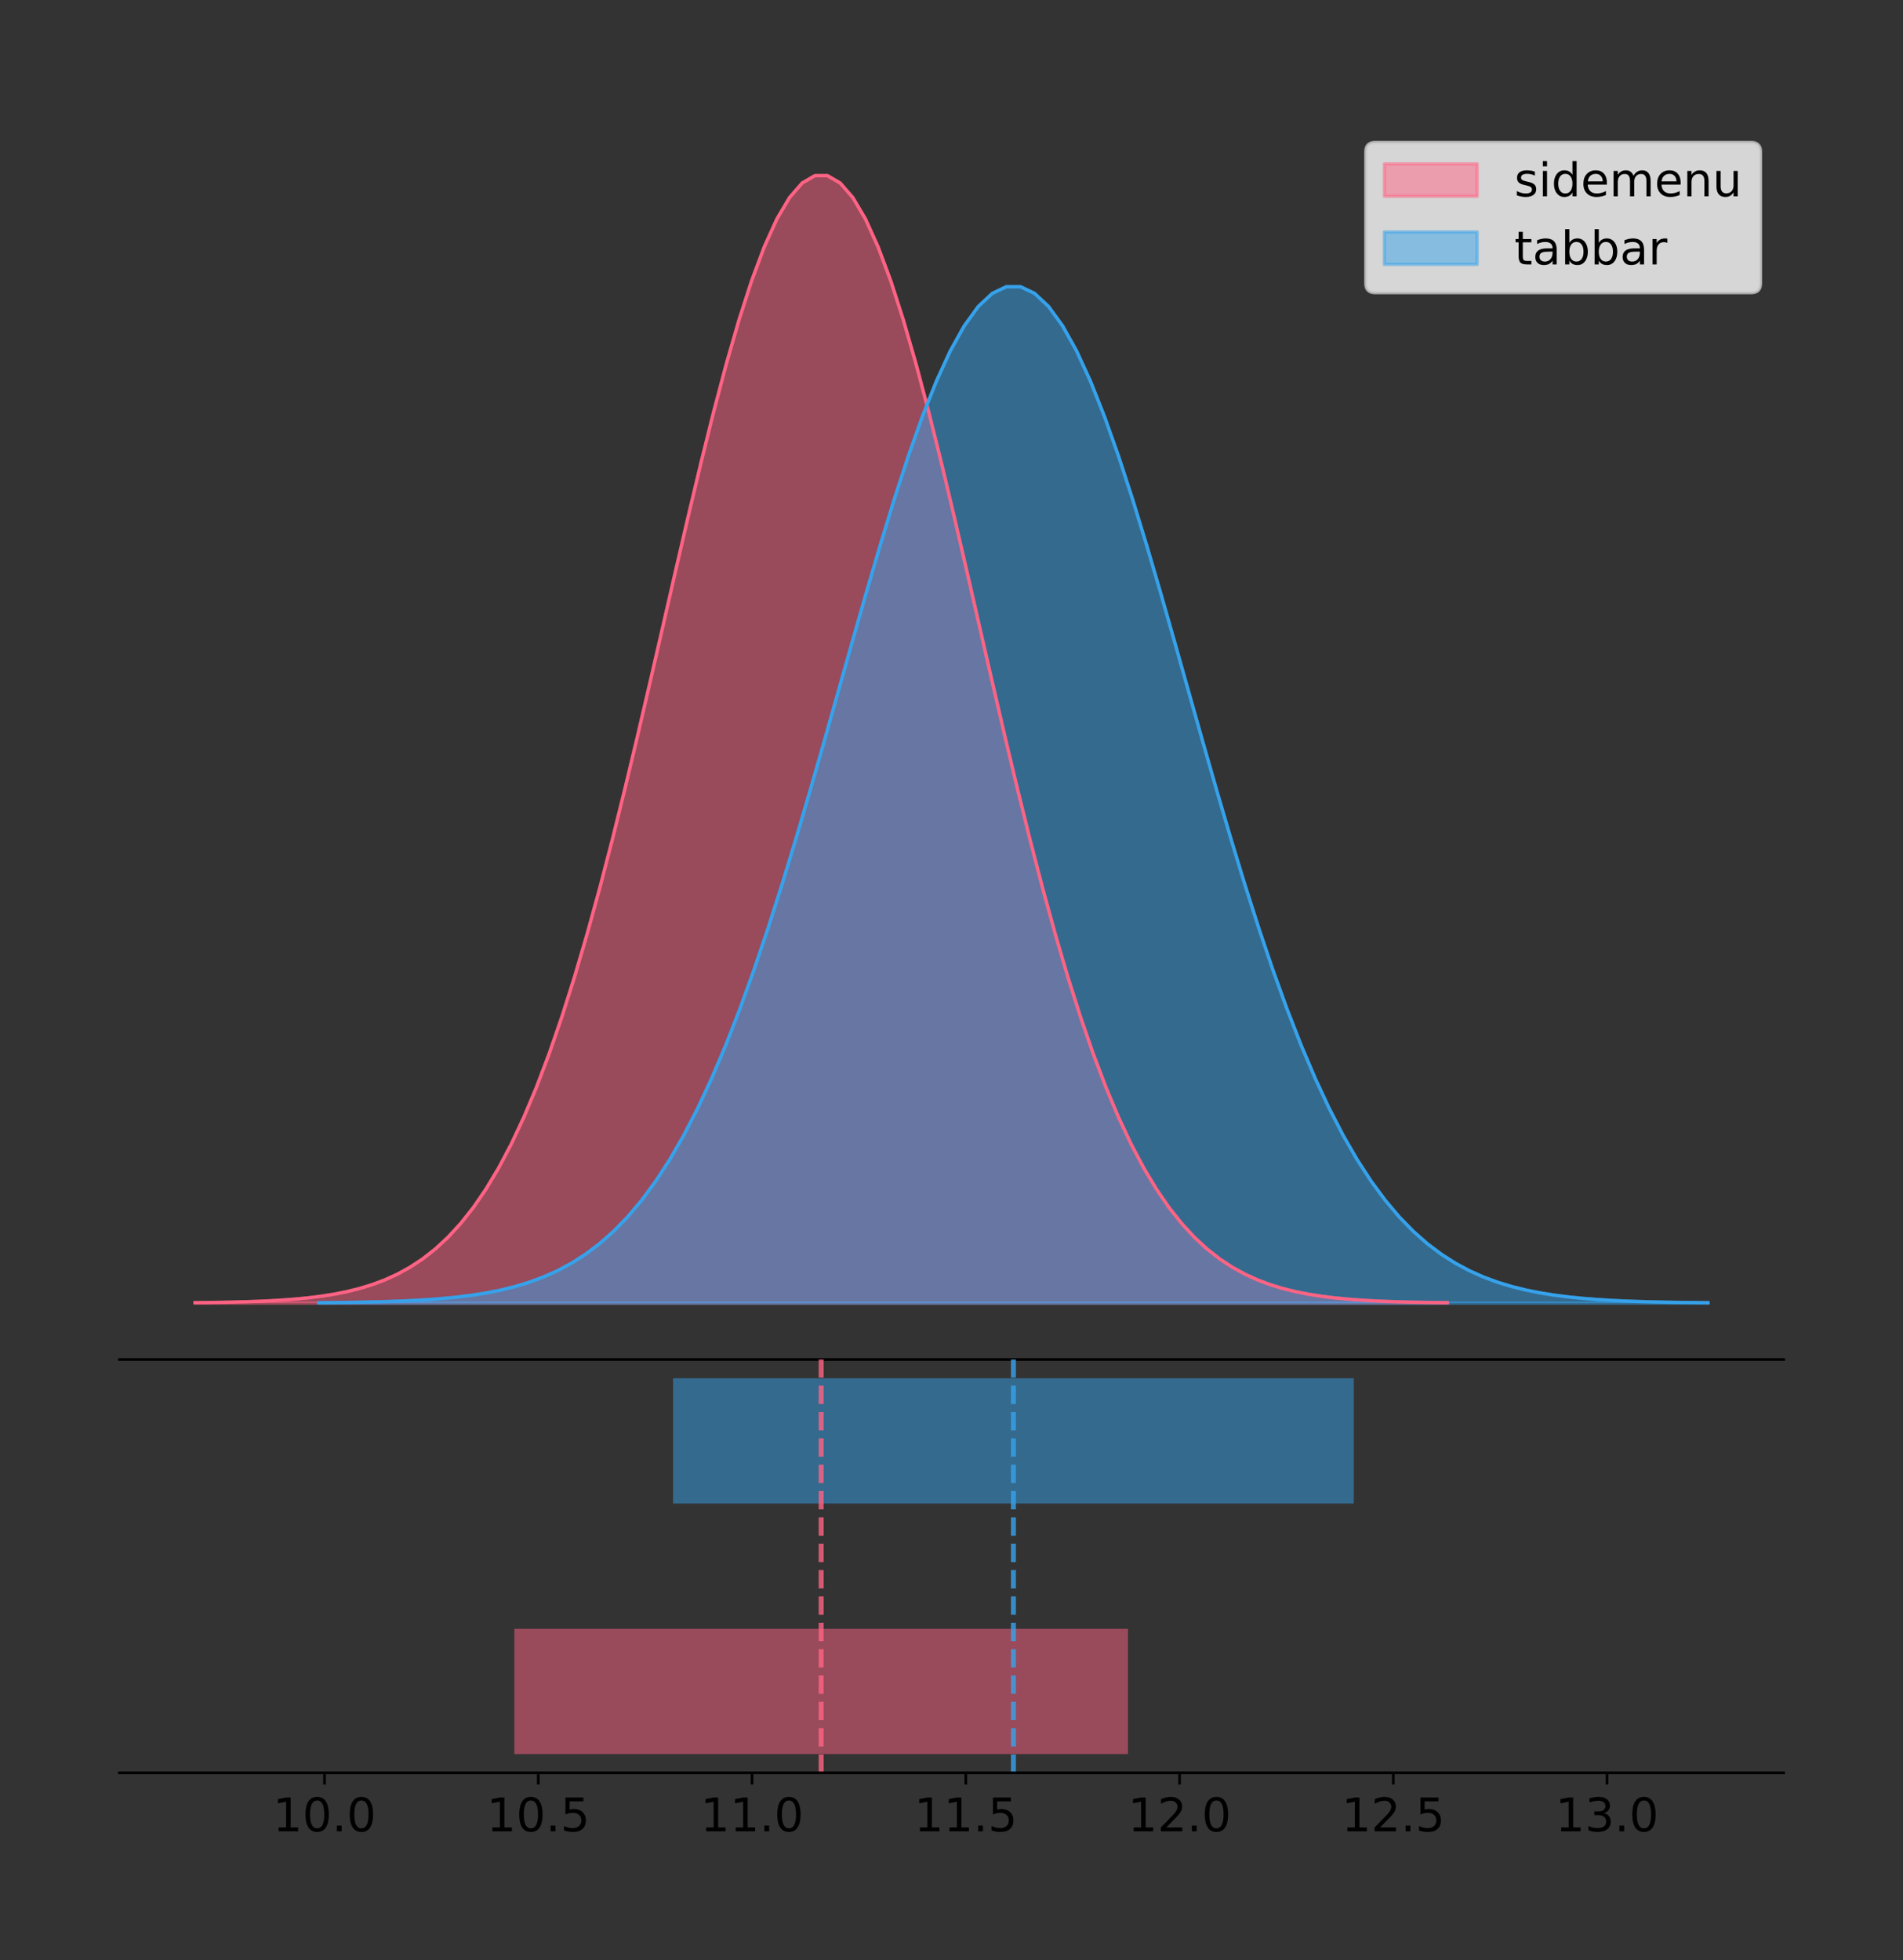 <?xml version="1.0" encoding="utf-8" standalone="no"?>
<!DOCTYPE svg PUBLIC "-//W3C//DTD SVG 1.1//EN"
  "http://www.w3.org/Graphics/SVG/1.1/DTD/svg11.dtd">
<!-- Created with matplotlib (https://matplotlib.org/) -->
<svg height="591.509pt" version="1.1" viewBox="0 0 574.2 591.509" width="574.2pt" xmlns="http://www.w3.org/2000/svg" xmlns:xlink="http://www.w3.org/1999/xlink">
 <rect x="0" y="0" width="574.2" height="591.509" fill="#333333" stroke="none"/>
 <defs>
  <style type="text/css">
*{stroke-linecap:butt;stroke-linejoin:round;}
  </style>
 </defs>
 <g id="figure_1">
  <g id="patch_1">
   <path d="M 0 591.509 
L 574.2 591.509 
L 574.2 0 
L 0 0 
z
" style="fill:none;"/>
  </g>
  <g id="axes_1">
   <g id="patch_2">
    <path d="M 36 410.22 
L 538.2 410.22 
L 538.2 36 
L 36 36 
z
" style="fill:none;"/>
   </g>
   <g id="PolyCollection_1">
    <defs>
     <path d="M 58.827 -198.299 
L 58.827 -198.414 
L 62.644 -198.457 
L 66.462 -198.515 
L 70.279 -198.592 
L 74.096 -198.694 
L 77.913 -198.829 
L 81.73 -199.006 
L 85.547 -199.235 
L 89.364 -199.53 
L 93.181 -199.907 
L 96.999 -200.387 
L 100.816 -200.993 
L 104.633 -201.751 
L 108.45 -202.695 
L 112.267 -203.86 
L 116.084 -205.288 
L 119.901 -207.025 
L 123.718 -209.123 
L 127.536 -211.638 
L 131.353 -214.631 
L 135.17 -218.165 
L 138.987 -222.307 
L 142.804 -227.124 
L 146.621 -232.681 
L 150.438 -239.043 
L 154.255 -246.268 
L 158.073 -254.407 
L 161.89 -263.499 
L 165.707 -273.572 
L 169.524 -284.635 
L 173.341 -296.68 
L 177.158 -309.675 
L 180.975 -323.567 
L 184.792 -338.274 
L 188.61 -353.69 
L 192.427 -369.68 
L 196.244 -386.086 
L 200.061 -402.724 
L 203.878 -419.387 
L 207.695 -435.851 
L 211.512 -451.881 
L 215.329 -467.231 
L 219.147 -481.653 
L 222.964 -494.905 
L 226.781 -506.757 
L 230.598 -516.994 
L 234.415 -525.428 
L 238.232 -531.9 
L 242.049 -536.285 
L 245.866 -538.499 
L 249.684 -538.499 
L 253.501 -536.285 
L 257.318 -531.9 
L 261.135 -525.428 
L 264.952 -516.994 
L 268.769 -506.757 
L 272.586 -494.905 
L 276.403 -481.653 
L 280.221 -467.231 
L 284.038 -451.881 
L 287.855 -435.851 
L 291.672 -419.387 
L 295.489 -402.724 
L 299.306 -386.086 
L 303.123 -369.68 
L 306.94 -353.69 
L 310.758 -338.274 
L 314.575 -323.567 
L 318.392 -309.675 
L 322.209 -296.68 
L 326.026 -284.635 
L 329.843 -273.572 
L 333.66 -263.499 
L 337.477 -254.407 
L 341.295 -246.268 
L 345.112 -239.043 
L 348.929 -232.681 
L 352.746 -227.124 
L 356.563 -222.307 
L 360.38 -218.165 
L 364.197 -214.631 
L 368.014 -211.638 
L 371.832 -209.123 
L 375.649 -207.025 
L 379.466 -205.288 
L 383.283 -203.86 
L 387.1 -202.695 
L 390.917 -201.751 
L 394.734 -200.993 
L 398.552 -200.387 
L 402.369 -199.907 
L 406.186 -199.53 
L 410.003 -199.235 
L 413.82 -199.006 
L 417.637 -198.829 
L 421.454 -198.694 
L 425.271 -198.592 
L 429.089 -198.515 
L 432.906 -198.457 
L 436.723 -198.414 
L 436.723 -198.299 
L 436.723 -198.299 
L 432.906 -198.299 
L 429.089 -198.299 
L 425.271 -198.299 
L 421.454 -198.299 
L 417.637 -198.299 
L 413.82 -198.299 
L 410.003 -198.299 
L 406.186 -198.299 
L 402.369 -198.299 
L 398.552 -198.299 
L 394.734 -198.299 
L 390.917 -198.299 
L 387.1 -198.299 
L 383.283 -198.299 
L 379.466 -198.299 
L 375.649 -198.299 
L 371.832 -198.299 
L 368.014 -198.299 
L 364.197 -198.299 
L 360.38 -198.299 
L 356.563 -198.299 
L 352.746 -198.299 
L 348.929 -198.299 
L 345.112 -198.299 
L 341.295 -198.299 
L 337.477 -198.299 
L 333.66 -198.299 
L 329.843 -198.299 
L 326.026 -198.299 
L 322.209 -198.299 
L 318.392 -198.299 
L 314.575 -198.299 
L 310.758 -198.299 
L 306.94 -198.299 
L 303.123 -198.299 
L 299.306 -198.299 
L 295.489 -198.299 
L 291.672 -198.299 
L 287.855 -198.299 
L 284.038 -198.299 
L 280.221 -198.299 
L 276.403 -198.299 
L 272.586 -198.299 
L 268.769 -198.299 
L 264.952 -198.299 
L 261.135 -198.299 
L 257.318 -198.299 
L 253.501 -198.299 
L 249.684 -198.299 
L 245.866 -198.299 
L 242.049 -198.299 
L 238.232 -198.299 
L 234.415 -198.299 
L 230.598 -198.299 
L 226.781 -198.299 
L 222.964 -198.299 
L 219.147 -198.299 
L 215.329 -198.299 
L 211.512 -198.299 
L 207.695 -198.299 
L 203.878 -198.299 
L 200.061 -198.299 
L 196.244 -198.299 
L 192.427 -198.299 
L 188.61 -198.299 
L 184.792 -198.299 
L 180.975 -198.299 
L 177.158 -198.299 
L 173.341 -198.299 
L 169.524 -198.299 
L 165.707 -198.299 
L 161.89 -198.299 
L 158.073 -198.299 
L 154.255 -198.299 
L 150.438 -198.299 
L 146.621 -198.299 
L 142.804 -198.299 
L 138.987 -198.299 
L 135.17 -198.299 
L 131.353 -198.299 
L 127.536 -198.299 
L 123.718 -198.299 
L 119.901 -198.299 
L 116.084 -198.299 
L 112.267 -198.299 
L 108.45 -198.299 
L 104.633 -198.299 
L 100.816 -198.299 
L 96.999 -198.299 
L 93.181 -198.299 
L 89.364 -198.299 
L 85.547 -198.299 
L 81.73 -198.299 
L 77.913 -198.299 
L 74.096 -198.299 
L 70.279 -198.299 
L 66.462 -198.299 
L 62.644 -198.299 
L 58.827 -198.299 
z
" id="m95463e8562" style="stroke:#ff6384;stroke-opacity:0.5;"/>
    </defs>
    <g clip-path="url(#p6fc4f7017c)">
     <use style="fill:#ff6384;fill-opacity:0.5;stroke:#ff6384;stroke-opacity:0.5;" x="0" xlink:href="#m95463e8562" y="591.509"/>
    </g>
   </g>
   <g id="PolyCollection_2">
    <defs>
     <path d="M 96.194 -198.299 
L 96.194 -198.402 
L 100.428 -198.441 
L 104.662 -198.493 
L 108.896 -198.563 
L 113.13 -198.655 
L 117.365 -198.777 
L 121.599 -198.936 
L 125.833 -199.142 
L 130.067 -199.408 
L 134.301 -199.749 
L 138.535 -200.182 
L 142.769 -200.728 
L 147.003 -201.411 
L 151.238 -202.262 
L 155.472 -203.312 
L 159.706 -204.599 
L 163.94 -206.165 
L 168.174 -208.057 
L 172.408 -210.325 
L 176.642 -213.023 
L 180.877 -216.209 
L 185.111 -219.943 
L 189.345 -224.285 
L 193.579 -229.295 
L 197.813 -235.03 
L 202.047 -241.544 
L 206.281 -248.881 
L 210.515 -257.078 
L 214.75 -266.159 
L 218.984 -276.132 
L 223.218 -286.991 
L 227.452 -298.706 
L 231.686 -311.23 
L 235.92 -324.488 
L 240.154 -338.386 
L 244.388 -352.802 
L 248.623 -367.592 
L 252.857 -382.591 
L 257.091 -397.613 
L 261.325 -412.456 
L 265.559 -426.907 
L 269.793 -440.745 
L 274.027 -453.746 
L 278.261 -465.694 
L 282.496 -476.378 
L 286.73 -485.607 
L 290.964 -493.211 
L 295.198 -499.045 
L 299.432 -502.998 
L 303.666 -504.994 
L 307.9 -504.994 
L 312.135 -502.998 
L 316.369 -499.045 
L 320.603 -493.211 
L 324.837 -485.607 
L 329.071 -476.378 
L 333.305 -465.694 
L 337.539 -453.746 
L 341.773 -440.745 
L 346.008 -426.907 
L 350.242 -412.456 
L 354.476 -397.613 
L 358.71 -382.591 
L 362.944 -367.592 
L 367.178 -352.802 
L 371.412 -338.386 
L 375.646 -324.488 
L 379.881 -311.23 
L 384.115 -298.706 
L 388.349 -286.991 
L 392.583 -276.132 
L 396.817 -266.159 
L 401.051 -257.078 
L 405.285 -248.881 
L 409.519 -241.544 
L 413.754 -235.03 
L 417.988 -229.295 
L 422.222 -224.285 
L 426.456 -219.943 
L 430.69 -216.209 
L 434.924 -213.023 
L 439.158 -210.325 
L 443.393 -208.057 
L 447.627 -206.165 
L 451.861 -204.599 
L 456.095 -203.312 
L 460.329 -202.262 
L 464.563 -201.411 
L 468.797 -200.728 
L 473.031 -200.182 
L 477.266 -199.749 
L 481.5 -199.408 
L 485.734 -199.142 
L 489.968 -198.936 
L 494.202 -198.777 
L 498.436 -198.655 
L 502.67 -198.563 
L 506.904 -198.493 
L 511.139 -198.441 
L 515.373 -198.402 
L 515.373 -198.299 
L 515.373 -198.299 
L 511.139 -198.299 
L 506.904 -198.299 
L 502.67 -198.299 
L 498.436 -198.299 
L 494.202 -198.299 
L 489.968 -198.299 
L 485.734 -198.299 
L 481.5 -198.299 
L 477.266 -198.299 
L 473.031 -198.299 
L 468.797 -198.299 
L 464.563 -198.299 
L 460.329 -198.299 
L 456.095 -198.299 
L 451.861 -198.299 
L 447.627 -198.299 
L 443.393 -198.299 
L 439.158 -198.299 
L 434.924 -198.299 
L 430.69 -198.299 
L 426.456 -198.299 
L 422.222 -198.299 
L 417.988 -198.299 
L 413.754 -198.299 
L 409.519 -198.299 
L 405.285 -198.299 
L 401.051 -198.299 
L 396.817 -198.299 
L 392.583 -198.299 
L 388.349 -198.299 
L 384.115 -198.299 
L 379.881 -198.299 
L 375.646 -198.299 
L 371.412 -198.299 
L 367.178 -198.299 
L 362.944 -198.299 
L 358.71 -198.299 
L 354.476 -198.299 
L 350.242 -198.299 
L 346.008 -198.299 
L 341.773 -198.299 
L 337.539 -198.299 
L 333.305 -198.299 
L 329.071 -198.299 
L 324.837 -198.299 
L 320.603 -198.299 
L 316.369 -198.299 
L 312.135 -198.299 
L 307.9 -198.299 
L 303.666 -198.299 
L 299.432 -198.299 
L 295.198 -198.299 
L 290.964 -198.299 
L 286.73 -198.299 
L 282.496 -198.299 
L 278.261 -198.299 
L 274.027 -198.299 
L 269.793 -198.299 
L 265.559 -198.299 
L 261.325 -198.299 
L 257.091 -198.299 
L 252.857 -198.299 
L 248.623 -198.299 
L 244.388 -198.299 
L 240.154 -198.299 
L 235.92 -198.299 
L 231.686 -198.299 
L 227.452 -198.299 
L 223.218 -198.299 
L 218.984 -198.299 
L 214.75 -198.299 
L 210.515 -198.299 
L 206.281 -198.299 
L 202.047 -198.299 
L 197.813 -198.299 
L 193.579 -198.299 
L 189.345 -198.299 
L 185.111 -198.299 
L 180.877 -198.299 
L 176.642 -198.299 
L 172.408 -198.299 
L 168.174 -198.299 
L 163.94 -198.299 
L 159.706 -198.299 
L 155.472 -198.299 
L 151.238 -198.299 
L 147.003 -198.299 
L 142.769 -198.299 
L 138.535 -198.299 
L 134.301 -198.299 
L 130.067 -198.299 
L 125.833 -198.299 
L 121.599 -198.299 
L 117.365 -198.299 
L 113.13 -198.299 
L 108.896 -198.299 
L 104.662 -198.299 
L 100.428 -198.299 
L 96.194 -198.299 
z
" id="m6542c9d146" style="stroke:#36a2eb;stroke-opacity:0.5;"/>
    </defs>
    <g clip-path="url(#p6fc4f7017c)">
     <use style="fill:#36a2eb;fill-opacity:0.5;stroke:#36a2eb;stroke-opacity:0.5;" x="0" xlink:href="#m6542c9d146" y="591.509"/>
    </g>
   </g>
   <g id="line2d_1">
    <path clip-path="url(#p6fc4f7017c)" d="M 58.827 393.096 
L 62.644 393.053 
L 66.462 392.995 
L 70.279 392.918 
L 74.096 392.815 
L 77.913 392.68 
L 81.73 392.504 
L 85.547 392.275 
L 89.364 391.98 
L 93.181 391.602 
L 96.999 391.122 
L 100.816 390.516 
L 104.633 389.758 
L 108.45 388.814 
L 112.267 387.65 
L 116.084 386.222 
L 119.901 384.485 
L 123.718 382.386 
L 127.536 379.871 
L 131.353 376.878 
L 135.17 373.344 
L 138.987 369.202 
L 142.804 364.386 
L 146.621 358.828 
L 150.438 352.466 
L 154.255 345.241 
L 158.073 337.103 
L 161.89 328.01 
L 165.707 317.937 
L 169.524 306.874 
L 173.341 294.829 
L 177.158 281.834 
L 180.975 267.942 
L 184.792 253.235 
L 188.61 237.82 
L 192.427 221.829 
L 196.244 205.423 
L 200.061 188.786 
L 203.878 172.123 
L 207.695 155.658 
L 211.512 139.628 
L 215.329 124.279 
L 219.147 109.857 
L 222.964 96.604 
L 226.781 84.752 
L 230.598 74.515 
L 234.415 66.081 
L 238.232 59.61 
L 242.049 55.224 
L 245.866 53.01 
L 249.684 53.01 
L 253.501 55.224 
L 257.318 59.61 
L 261.135 66.081 
L 264.952 74.515 
L 268.769 84.752 
L 272.586 96.604 
L 276.403 109.857 
L 280.221 124.279 
L 284.038 139.628 
L 287.855 155.658 
L 291.672 172.123 
L 295.489 188.786 
L 299.306 205.423 
L 303.123 221.829 
L 306.94 237.82 
L 310.758 253.235 
L 314.575 267.942 
L 318.392 281.834 
L 322.209 294.829 
L 326.026 306.874 
L 329.843 317.937 
L 333.66 328.01 
L 337.477 337.103 
L 341.295 345.241 
L 345.112 352.466 
L 348.929 358.828 
L 352.746 364.386 
L 356.563 369.202 
L 360.38 373.344 
L 364.197 376.878 
L 368.014 379.871 
L 371.832 382.386 
L 375.649 384.485 
L 379.466 386.222 
L 383.283 387.65 
L 387.1 388.814 
L 390.917 389.758 
L 394.734 390.516 
L 398.552 391.122 
L 402.369 391.602 
L 406.186 391.98 
L 410.003 392.275 
L 413.82 392.504 
L 417.637 392.68 
L 421.454 392.815 
L 425.271 392.918 
L 429.089 392.995 
L 432.906 393.053 
L 436.723 393.096 
" style="fill:none;stroke:#ff6384;stroke-linecap:square;"/>
   </g>
   <g id="line2d_2">
    <path clip-path="url(#p6fc4f7017c)" d="M 96.194 393.107 
L 100.428 393.068 
L 104.662 393.016 
L 108.896 392.946 
L 113.13 392.854 
L 117.365 392.732 
L 121.599 392.573 
L 125.833 392.367 
L 130.067 392.101 
L 134.301 391.76 
L 138.535 391.328 
L 142.769 390.782 
L 147.003 390.098 
L 151.238 389.247 
L 155.472 388.197 
L 159.706 386.91 
L 163.94 385.344 
L 168.174 383.452 
L 172.408 381.185 
L 176.642 378.487 
L 180.877 375.301 
L 185.111 371.567 
L 189.345 367.225 
L 193.579 362.214 
L 197.813 356.479 
L 202.047 349.966 
L 206.281 342.628 
L 210.515 334.431 
L 214.75 325.351 
L 218.984 315.377 
L 223.218 304.518 
L 227.452 292.803 
L 231.686 280.28 
L 235.92 267.021 
L 240.154 253.123 
L 244.388 238.708 
L 248.623 223.917 
L 252.857 208.919 
L 257.091 193.897 
L 261.325 179.054 
L 265.559 164.603 
L 269.793 150.765 
L 274.027 137.763 
L 278.261 125.816 
L 282.496 115.131 
L 286.73 105.902 
L 290.964 98.299 
L 295.198 92.465 
L 299.432 88.511 
L 303.666 86.515 
L 307.9 86.515 
L 312.135 88.511 
L 316.369 92.465 
L 320.603 98.299 
L 324.837 105.902 
L 329.071 115.131 
L 333.305 125.816 
L 337.539 137.763 
L 341.773 150.765 
L 346.008 164.603 
L 350.242 179.054 
L 354.476 193.897 
L 358.71 208.919 
L 362.944 223.917 
L 367.178 238.708 
L 371.412 253.123 
L 375.646 267.021 
L 379.881 280.28 
L 384.115 292.803 
L 388.349 304.518 
L 392.583 315.377 
L 396.817 325.351 
L 401.051 334.431 
L 405.285 342.628 
L 409.519 349.966 
L 413.754 356.479 
L 417.988 362.214 
L 422.222 367.225 
L 426.456 371.567 
L 430.69 375.301 
L 434.924 378.487 
L 439.158 381.185 
L 443.393 383.452 
L 447.627 385.344 
L 451.861 386.91 
L 456.095 388.197 
L 460.329 389.247 
L 464.563 390.098 
L 468.797 390.782 
L 473.031 391.328 
L 477.266 391.76 
L 481.5 392.101 
L 485.734 392.367 
L 489.968 392.573 
L 494.202 392.732 
L 498.436 392.854 
L 502.67 392.946 
L 506.904 393.016 
L 511.139 393.068 
L 515.373 393.107 
" style="fill:none;stroke:#36a2eb;stroke-linecap:square;"/>
   </g>
   <g id="patch_3">
    <path d="M 36 410.22 
L 538.2 410.22 
" style="fill:none;stroke:#000000;stroke-linecap:square;stroke-linejoin:miter;stroke-width:0.8;"/>
   </g>
   <g id="legend_1">
    <g id="patch_4">
     <path d="M 414.919 88.299 
L 528.4 88.299 
Q 531.2 88.299 531.2 85.499 
L 531.2 45.8 
Q 531.2 43 528.4 43 
L 414.919 43 
Q 412.119 43 412.119 45.8 
L 412.119 85.499 
Q 412.119 88.299 414.919 88.299 
z
" style="fill:#ffffff;opacity:0.8;stroke:#cccccc;stroke-linejoin:miter;"/>
    </g>
    <g id="patch_5">
     <path d="M 417.719 59.238 
L 445.719 59.238 
L 445.719 49.438 
L 417.719 49.438 
z
" style="fill:#ff6384;opacity:0.5;stroke:#ff6384;stroke-linejoin:miter;"/>
    </g>
    <g id="text_1">
     <!-- sidemenu -->
     <defs>
      <path d="M 44.281 53.078 
L 44.281 44.578 
Q 40.484 46.531 36.375 47.5 
Q 32.281 48.484 27.875 48.484 
Q 21.188 48.484 17.844 46.438 
Q 14.5 44.391 14.5 40.281 
Q 14.5 37.156 16.891 35.375 
Q 19.281 33.594 26.516 31.984 
L 29.594 31.297 
Q 39.156 29.25 43.188 25.516 
Q 47.219 21.781 47.219 15.094 
Q 47.219 7.469 41.188 3.016 
Q 35.156 -1.422 24.609 -1.422 
Q 20.219 -1.422 15.453 -0.562 
Q 10.688 0.297 5.422 2 
L 5.422 11.281 
Q 10.406 8.688 15.234 7.391 
Q 20.062 6.109 24.812 6.109 
Q 31.156 6.109 34.562 8.281 
Q 37.984 10.453 37.984 14.406 
Q 37.984 18.062 35.516 20.016 
Q 33.062 21.969 24.703 23.781 
L 21.578 24.516 
Q 13.234 26.266 9.516 29.906 
Q 5.812 33.547 5.812 39.891 
Q 5.812 47.609 11.281 51.797 
Q 16.75 56 26.812 56 
Q 31.781 56 36.172 55.266 
Q 40.578 54.547 44.281 53.078 
z
" id="DejaVuSans-115"/>
      <path d="M 9.422 54.688 
L 18.406 54.688 
L 18.406 0 
L 9.422 0 
z
M 9.422 75.984 
L 18.406 75.984 
L 18.406 64.594 
L 9.422 64.594 
z
" id="DejaVuSans-105"/>
      <path d="M 45.406 46.391 
L 45.406 75.984 
L 54.391 75.984 
L 54.391 0 
L 45.406 0 
L 45.406 8.203 
Q 42.578 3.328 38.25 0.953 
Q 33.938 -1.422 27.875 -1.422 
Q 17.969 -1.422 11.734 6.484 
Q 5.516 14.406 5.516 27.297 
Q 5.516 40.188 11.734 48.094 
Q 17.969 56 27.875 56 
Q 33.938 56 38.25 53.625 
Q 42.578 51.266 45.406 46.391 
z
M 14.797 27.297 
Q 14.797 17.391 18.875 11.75 
Q 22.953 6.109 30.078 6.109 
Q 37.203 6.109 41.297 11.75 
Q 45.406 17.391 45.406 27.297 
Q 45.406 37.203 41.297 42.844 
Q 37.203 48.484 30.078 48.484 
Q 22.953 48.484 18.875 42.844 
Q 14.797 37.203 14.797 27.297 
z
" id="DejaVuSans-100"/>
      <path d="M 56.203 29.594 
L 56.203 25.203 
L 14.891 25.203 
Q 15.484 15.922 20.484 11.062 
Q 25.484 6.203 34.422 6.203 
Q 39.594 6.203 44.453 7.469 
Q 49.312 8.734 54.109 11.281 
L 54.109 2.781 
Q 49.266 0.734 44.188 -0.344 
Q 39.109 -1.422 33.891 -1.422 
Q 20.797 -1.422 13.156 6.188 
Q 5.516 13.812 5.516 26.812 
Q 5.516 40.234 12.766 48.109 
Q 20.016 56 32.328 56 
Q 43.359 56 49.781 48.891 
Q 56.203 41.797 56.203 29.594 
z
M 47.219 32.234 
Q 47.125 39.594 43.094 43.984 
Q 39.062 48.391 32.422 48.391 
Q 24.906 48.391 20.391 44.141 
Q 15.875 39.891 15.188 32.172 
z
" id="DejaVuSans-101"/>
      <path d="M 52 44.188 
Q 55.375 50.25 60.062 53.125 
Q 64.75 56 71.094 56 
Q 79.641 56 84.281 50.016 
Q 88.922 44.047 88.922 33.016 
L 88.922 0 
L 79.891 0 
L 79.891 32.719 
Q 79.891 40.578 77.094 44.375 
Q 74.312 48.188 68.609 48.188 
Q 61.625 48.188 57.562 43.547 
Q 53.516 38.922 53.516 30.906 
L 53.516 0 
L 44.484 0 
L 44.484 32.719 
Q 44.484 40.625 41.703 44.406 
Q 38.922 48.188 33.109 48.188 
Q 26.219 48.188 22.156 43.531 
Q 18.109 38.875 18.109 30.906 
L 18.109 0 
L 9.078 0 
L 9.078 54.688 
L 18.109 54.688 
L 18.109 46.188 
Q 21.188 51.219 25.484 53.609 
Q 29.781 56 35.688 56 
Q 41.656 56 45.828 52.969 
Q 50 49.953 52 44.188 
z
" id="DejaVuSans-109"/>
      <path d="M 54.891 33.016 
L 54.891 0 
L 45.906 0 
L 45.906 32.719 
Q 45.906 40.484 42.875 44.328 
Q 39.844 48.188 33.797 48.188 
Q 26.516 48.188 22.312 43.547 
Q 18.109 38.922 18.109 30.906 
L 18.109 0 
L 9.078 0 
L 9.078 54.688 
L 18.109 54.688 
L 18.109 46.188 
Q 21.344 51.125 25.703 53.562 
Q 30.078 56 35.797 56 
Q 45.219 56 50.047 50.172 
Q 54.891 44.344 54.891 33.016 
z
" id="DejaVuSans-110"/>
      <path d="M 8.5 21.578 
L 8.5 54.688 
L 17.484 54.688 
L 17.484 21.922 
Q 17.484 14.156 20.5 10.266 
Q 23.531 6.391 29.594 6.391 
Q 36.859 6.391 41.078 11.031 
Q 45.312 15.672 45.312 23.688 
L 45.312 54.688 
L 54.297 54.688 
L 54.297 0 
L 45.312 0 
L 45.312 8.406 
Q 42.047 3.422 37.719 1 
Q 33.406 -1.422 27.688 -1.422 
Q 18.266 -1.422 13.375 4.438 
Q 8.5 10.297 8.5 21.578 
z
M 31.109 56 
z
" id="DejaVuSans-117"/>
     </defs>
     <g transform="translate(456.919 59.238)scale(0.14 -0.14)">
      <use xlink:href="#DejaVuSans-115"/>
      <use x="52.1" xlink:href="#DejaVuSans-105"/>
      <use x="79.883" xlink:href="#DejaVuSans-100"/>
      <use x="143.359" xlink:href="#DejaVuSans-101"/>
      <use x="204.883" xlink:href="#DejaVuSans-109"/>
      <use x="302.295" xlink:href="#DejaVuSans-101"/>
      <use x="363.818" xlink:href="#DejaVuSans-110"/>
      <use x="427.197" xlink:href="#DejaVuSans-117"/>
     </g>
    </g>
    <g id="patch_6">
     <path d="M 417.719 79.787 
L 445.719 79.787 
L 445.719 69.987 
L 417.719 69.987 
z
" style="fill:#36a2eb;opacity:0.5;stroke:#36a2eb;stroke-linejoin:miter;"/>
    </g>
    <g id="text_2">
     <!-- tabbar -->
     <defs>
      <path d="M 18.312 70.219 
L 18.312 54.688 
L 36.812 54.688 
L 36.812 47.703 
L 18.312 47.703 
L 18.312 18.016 
Q 18.312 11.328 20.141 9.422 
Q 21.969 7.516 27.594 7.516 
L 36.812 7.516 
L 36.812 0 
L 27.594 0 
Q 17.188 0 13.234 3.875 
Q 9.281 7.766 9.281 18.016 
L 9.281 47.703 
L 2.688 47.703 
L 2.688 54.688 
L 9.281 54.688 
L 9.281 70.219 
z
" id="DejaVuSans-116"/>
      <path d="M 34.281 27.484 
Q 23.391 27.484 19.188 25 
Q 14.984 22.516 14.984 16.5 
Q 14.984 11.719 18.141 8.906 
Q 21.297 6.109 26.703 6.109 
Q 34.188 6.109 38.703 11.406 
Q 43.219 16.703 43.219 25.484 
L 43.219 27.484 
z
M 52.203 31.203 
L 52.203 0 
L 43.219 0 
L 43.219 8.297 
Q 40.141 3.328 35.547 0.953 
Q 30.953 -1.422 24.312 -1.422 
Q 15.922 -1.422 10.953 3.297 
Q 6 8.016 6 15.922 
Q 6 25.141 12.172 29.828 
Q 18.359 34.516 30.609 34.516 
L 43.219 34.516 
L 43.219 35.406 
Q 43.219 41.609 39.141 45 
Q 35.062 48.391 27.688 48.391 
Q 23 48.391 18.547 47.266 
Q 14.109 46.141 10.016 43.891 
L 10.016 52.203 
Q 14.938 54.109 19.578 55.047 
Q 24.219 56 28.609 56 
Q 40.484 56 46.344 49.844 
Q 52.203 43.703 52.203 31.203 
z
" id="DejaVuSans-97"/>
      <path d="M 48.688 27.297 
Q 48.688 37.203 44.609 42.844 
Q 40.531 48.484 33.406 48.484 
Q 26.266 48.484 22.188 42.844 
Q 18.109 37.203 18.109 27.297 
Q 18.109 17.391 22.188 11.75 
Q 26.266 6.109 33.406 6.109 
Q 40.531 6.109 44.609 11.75 
Q 48.688 17.391 48.688 27.297 
z
M 18.109 46.391 
Q 20.953 51.266 25.266 53.625 
Q 29.594 56 35.594 56 
Q 45.562 56 51.781 48.094 
Q 58.016 40.188 58.016 27.297 
Q 58.016 14.406 51.781 6.484 
Q 45.562 -1.422 35.594 -1.422 
Q 29.594 -1.422 25.266 0.953 
Q 20.953 3.328 18.109 8.203 
L 18.109 0 
L 9.078 0 
L 9.078 75.984 
L 18.109 75.984 
z
" id="DejaVuSans-98"/>
      <path d="M 41.109 46.297 
Q 39.594 47.172 37.812 47.578 
Q 36.031 48 33.891 48 
Q 26.266 48 22.188 43.047 
Q 18.109 38.094 18.109 28.812 
L 18.109 0 
L 9.078 0 
L 9.078 54.688 
L 18.109 54.688 
L 18.109 46.188 
Q 20.953 51.172 25.484 53.578 
Q 30.031 56 36.531 56 
Q 37.453 56 38.578 55.875 
Q 39.703 55.766 41.062 55.516 
z
" id="DejaVuSans-114"/>
     </defs>
     <g transform="translate(456.919 79.787)scale(0.14 -0.14)">
      <use xlink:href="#DejaVuSans-116"/>
      <use x="39.209" xlink:href="#DejaVuSans-97"/>
      <use x="100.488" xlink:href="#DejaVuSans-98"/>
      <use x="163.965" xlink:href="#DejaVuSans-98"/>
      <use x="227.441" xlink:href="#DejaVuSans-97"/>
      <use x="288.721" xlink:href="#DejaVuSans-114"/>
     </g>
    </g>
   </g>
  </g>
  <g id="axes_2">
   <g id="patch_7">
    <path d="M 36 534.96 
L 538.2 534.96 
L 538.2 410.22 
L 36 410.22 
z
" style="fill:none;"/>
   </g>
   <g id="patch_8">
    <path clip-path="url(#p1f8c59a16f)" d="M 155.191 529.29 
L 340.359 529.29 
L 340.359 491.49 
L 155.191 491.49 
z
" style="fill:#ff6384;opacity:0.5;"/>
   </g>
   <g id="patch_9">
    <path clip-path="url(#p1f8c59a16f)" d="M 203.085 453.69 
L 408.482 453.69 
L 408.482 415.89 
L 203.085 415.89 
z
" style="fill:#36a2eb;opacity:0.5;"/>
   </g>
   <g id="matplotlib.axis_1">
    <g id="xtick_1">
     <g id="line2d_3">
      <defs>
       <path d="M 0 0 
L 0 3.5 
" id="mf62329a472" style="stroke:#000000;stroke-width:0.8;"/>
      </defs>
      <g>
       <use style="stroke:#000000;stroke-width:0.8;" x="97.923" xlink:href="#mf62329a472" y="534.96"/>
      </g>
     </g>
     <g id="text_3">
      <!-- 10.0 -->
      <defs>
       <path d="M 12.406 8.297 
L 28.516 8.297 
L 28.516 63.922 
L 10.984 60.406 
L 10.984 69.391 
L 28.422 72.906 
L 38.281 72.906 
L 38.281 8.297 
L 54.391 8.297 
L 54.391 0 
L 12.406 0 
z
" id="DejaVuSans-49"/>
       <path d="M 31.781 66.406 
Q 24.172 66.406 20.328 58.906 
Q 16.5 51.422 16.5 36.375 
Q 16.5 21.391 20.328 13.891 
Q 24.172 6.391 31.781 6.391 
Q 39.453 6.391 43.281 13.891 
Q 47.125 21.391 47.125 36.375 
Q 47.125 51.422 43.281 58.906 
Q 39.453 66.406 31.781 66.406 
z
M 31.781 74.219 
Q 44.047 74.219 50.516 64.516 
Q 56.984 54.828 56.984 36.375 
Q 56.984 17.969 50.516 8.266 
Q 44.047 -1.422 31.781 -1.422 
Q 19.531 -1.422 13.062 8.266 
Q 6.594 17.969 6.594 36.375 
Q 6.594 54.828 13.062 64.516 
Q 19.531 74.219 31.781 74.219 
z
" id="DejaVuSans-48"/>
       <path d="M 10.688 12.406 
L 21 12.406 
L 21 0 
L 10.688 0 
z
" id="DejaVuSans-46"/>
      </defs>
      <g transform="translate(82.338 552.598)scale(0.14 -0.14)">
       <use xlink:href="#DejaVuSans-49"/>
       <use x="63.623" xlink:href="#DejaVuSans-48"/>
       <use x="127.246" xlink:href="#DejaVuSans-46"/>
       <use x="159.033" xlink:href="#DejaVuSans-48"/>
      </g>
     </g>
    </g>
    <g id="xtick_2">
     <g id="line2d_4">
      <g>
       <use style="stroke:#000000;stroke-width:0.8;" x="162.42" xlink:href="#mf62329a472" y="534.96"/>
      </g>
     </g>
     <g id="text_4">
      <!-- 10.5 -->
      <defs>
       <path d="M 10.797 72.906 
L 49.516 72.906 
L 49.516 64.594 
L 19.828 64.594 
L 19.828 46.734 
Q 21.969 47.469 24.109 47.828 
Q 26.266 48.188 28.422 48.188 
Q 40.625 48.188 47.75 41.5 
Q 54.891 34.812 54.891 23.391 
Q 54.891 11.625 47.562 5.094 
Q 40.234 -1.422 26.906 -1.422 
Q 22.312 -1.422 17.547 -0.641 
Q 12.797 0.141 7.719 1.703 
L 7.719 11.625 
Q 12.109 9.234 16.797 8.062 
Q 21.484 6.891 26.703 6.891 
Q 35.156 6.891 40.078 11.328 
Q 45.016 15.766 45.016 23.391 
Q 45.016 31 40.078 35.438 
Q 35.156 39.891 26.703 39.891 
Q 22.75 39.891 18.812 39.016 
Q 14.891 38.141 10.797 36.281 
z
" id="DejaVuSans-53"/>
      </defs>
      <g transform="translate(146.834 552.598)scale(0.14 -0.14)">
       <use xlink:href="#DejaVuSans-49"/>
       <use x="63.623" xlink:href="#DejaVuSans-48"/>
       <use x="127.246" xlink:href="#DejaVuSans-46"/>
       <use x="159.033" xlink:href="#DejaVuSans-53"/>
      </g>
     </g>
    </g>
    <g id="xtick_3">
     <g id="line2d_5">
      <g>
       <use style="stroke:#000000;stroke-width:0.8;" x="226.917" xlink:href="#mf62329a472" y="534.96"/>
      </g>
     </g>
     <g id="text_5">
      <!-- 11.0 -->
      <g transform="translate(211.331 552.598)scale(0.14 -0.14)">
       <use xlink:href="#DejaVuSans-49"/>
       <use x="63.623" xlink:href="#DejaVuSans-49"/>
       <use x="127.246" xlink:href="#DejaVuSans-46"/>
       <use x="159.033" xlink:href="#DejaVuSans-48"/>
      </g>
     </g>
    </g>
    <g id="xtick_4">
     <g id="line2d_6">
      <g>
       <use style="stroke:#000000;stroke-width:0.8;" x="291.413" xlink:href="#mf62329a472" y="534.96"/>
      </g>
     </g>
     <g id="text_6">
      <!-- 11.5 -->
      <g transform="translate(275.828 552.598)scale(0.14 -0.14)">
       <use xlink:href="#DejaVuSans-49"/>
       <use x="63.623" xlink:href="#DejaVuSans-49"/>
       <use x="127.246" xlink:href="#DejaVuSans-46"/>
       <use x="159.033" xlink:href="#DejaVuSans-53"/>
      </g>
     </g>
    </g>
    <g id="xtick_5">
     <g id="line2d_7">
      <g>
       <use style="stroke:#000000;stroke-width:0.8;" x="355.91" xlink:href="#mf62329a472" y="534.96"/>
      </g>
     </g>
     <g id="text_7">
      <!-- 12.0 -->
      <defs>
       <path d="M 19.188 8.297 
L 53.609 8.297 
L 53.609 0 
L 7.328 0 
L 7.328 8.297 
Q 12.938 14.109 22.625 23.891 
Q 32.328 33.688 34.812 36.531 
Q 39.547 41.844 41.422 45.531 
Q 43.312 49.219 43.312 52.781 
Q 43.312 58.594 39.234 62.25 
Q 35.156 65.922 28.609 65.922 
Q 23.969 65.922 18.812 64.312 
Q 13.672 62.703 7.812 59.422 
L 7.812 69.391 
Q 13.766 71.781 18.938 73 
Q 24.125 74.219 28.422 74.219 
Q 39.75 74.219 46.484 68.547 
Q 53.219 62.891 53.219 53.422 
Q 53.219 48.922 51.531 44.891 
Q 49.859 40.875 45.406 35.406 
Q 44.188 33.984 37.641 27.219 
Q 31.109 20.453 19.188 8.297 
z
" id="DejaVuSans-50"/>
      </defs>
      <g transform="translate(340.324 552.598)scale(0.14 -0.14)">
       <use xlink:href="#DejaVuSans-49"/>
       <use x="63.623" xlink:href="#DejaVuSans-50"/>
       <use x="127.246" xlink:href="#DejaVuSans-46"/>
       <use x="159.033" xlink:href="#DejaVuSans-48"/>
      </g>
     </g>
    </g>
    <g id="xtick_6">
     <g id="line2d_8">
      <g>
       <use style="stroke:#000000;stroke-width:0.8;" x="420.407" xlink:href="#mf62329a472" y="534.96"/>
      </g>
     </g>
     <g id="text_8">
      <!-- 12.5 -->
      <g transform="translate(404.821 552.598)scale(0.14 -0.14)">
       <use xlink:href="#DejaVuSans-49"/>
       <use x="63.623" xlink:href="#DejaVuSans-50"/>
       <use x="127.246" xlink:href="#DejaVuSans-46"/>
       <use x="159.033" xlink:href="#DejaVuSans-53"/>
      </g>
     </g>
    </g>
    <g id="xtick_7">
     <g id="line2d_9">
      <g>
       <use style="stroke:#000000;stroke-width:0.8;" x="484.904" xlink:href="#mf62329a472" y="534.96"/>
      </g>
     </g>
     <g id="text_9">
      <!-- 13.0 -->
      <defs>
       <path d="M 40.578 39.312 
Q 47.656 37.797 51.625 33 
Q 55.609 28.219 55.609 21.188 
Q 55.609 10.406 48.188 4.484 
Q 40.766 -1.422 27.094 -1.422 
Q 22.516 -1.422 17.656 -0.516 
Q 12.797 0.391 7.625 2.203 
L 7.625 11.719 
Q 11.719 9.328 16.594 8.109 
Q 21.484 6.891 26.812 6.891 
Q 36.078 6.891 40.938 10.547 
Q 45.797 14.203 45.797 21.188 
Q 45.797 27.641 41.281 31.266 
Q 36.766 34.906 28.719 34.906 
L 20.219 34.906 
L 20.219 43.016 
L 29.109 43.016 
Q 36.375 43.016 40.234 45.922 
Q 44.094 48.828 44.094 54.297 
Q 44.094 59.906 40.109 62.906 
Q 36.141 65.922 28.719 65.922 
Q 24.656 65.922 20.016 65.031 
Q 15.375 64.156 9.812 62.312 
L 9.812 71.094 
Q 15.438 72.656 20.344 73.438 
Q 25.25 74.219 29.594 74.219 
Q 40.828 74.219 47.359 69.109 
Q 53.906 64.016 53.906 55.328 
Q 53.906 49.266 50.438 45.094 
Q 46.969 40.922 40.578 39.312 
z
" id="DejaVuSans-51"/>
      </defs>
      <g transform="translate(469.318 552.598)scale(0.14 -0.14)">
       <use xlink:href="#DejaVuSans-49"/>
       <use x="63.623" xlink:href="#DejaVuSans-51"/>
       <use x="127.246" xlink:href="#DejaVuSans-46"/>
       <use x="159.033" xlink:href="#DejaVuSans-48"/>
      </g>
     </g>
    </g>
   </g>
   <g id="line2d_10">
    <path clip-path="url(#p1f8c59a16f)" d="M 247.775 534.96 
L 247.775 410.22 
" style="fill:none;stroke:#ff6384;stroke-dasharray:5.55,2.4;stroke-dashoffset:0;stroke-opacity:0.8;stroke-width:1.5;"/>
   </g>
   <g id="line2d_11">
    <path clip-path="url(#p1f8c59a16f)" d="M 305.783 534.96 
L 305.783 410.22 
" style="fill:none;stroke:#36a2eb;stroke-dasharray:5.55,2.4;stroke-dashoffset:0;stroke-opacity:0.8;stroke-width:1.5;"/>
   </g>
   <g id="patch_10">
    <path d="M 36 534.96 
L 538.2 534.96 
" style="fill:none;stroke:#000000;stroke-linecap:square;stroke-linejoin:miter;stroke-width:0.8;"/>
   </g>
  </g>
 </g>
 <defs>
  <clipPath id="p6fc4f7017c">
   <rect height="374.22" width="502.2" x="36" y="36"/>
  </clipPath>
  <clipPath id="p1f8c59a16f">
   <rect height="124.74" width="502.2" x="36" y="410.22"/>
  </clipPath>
 </defs>
</svg>
